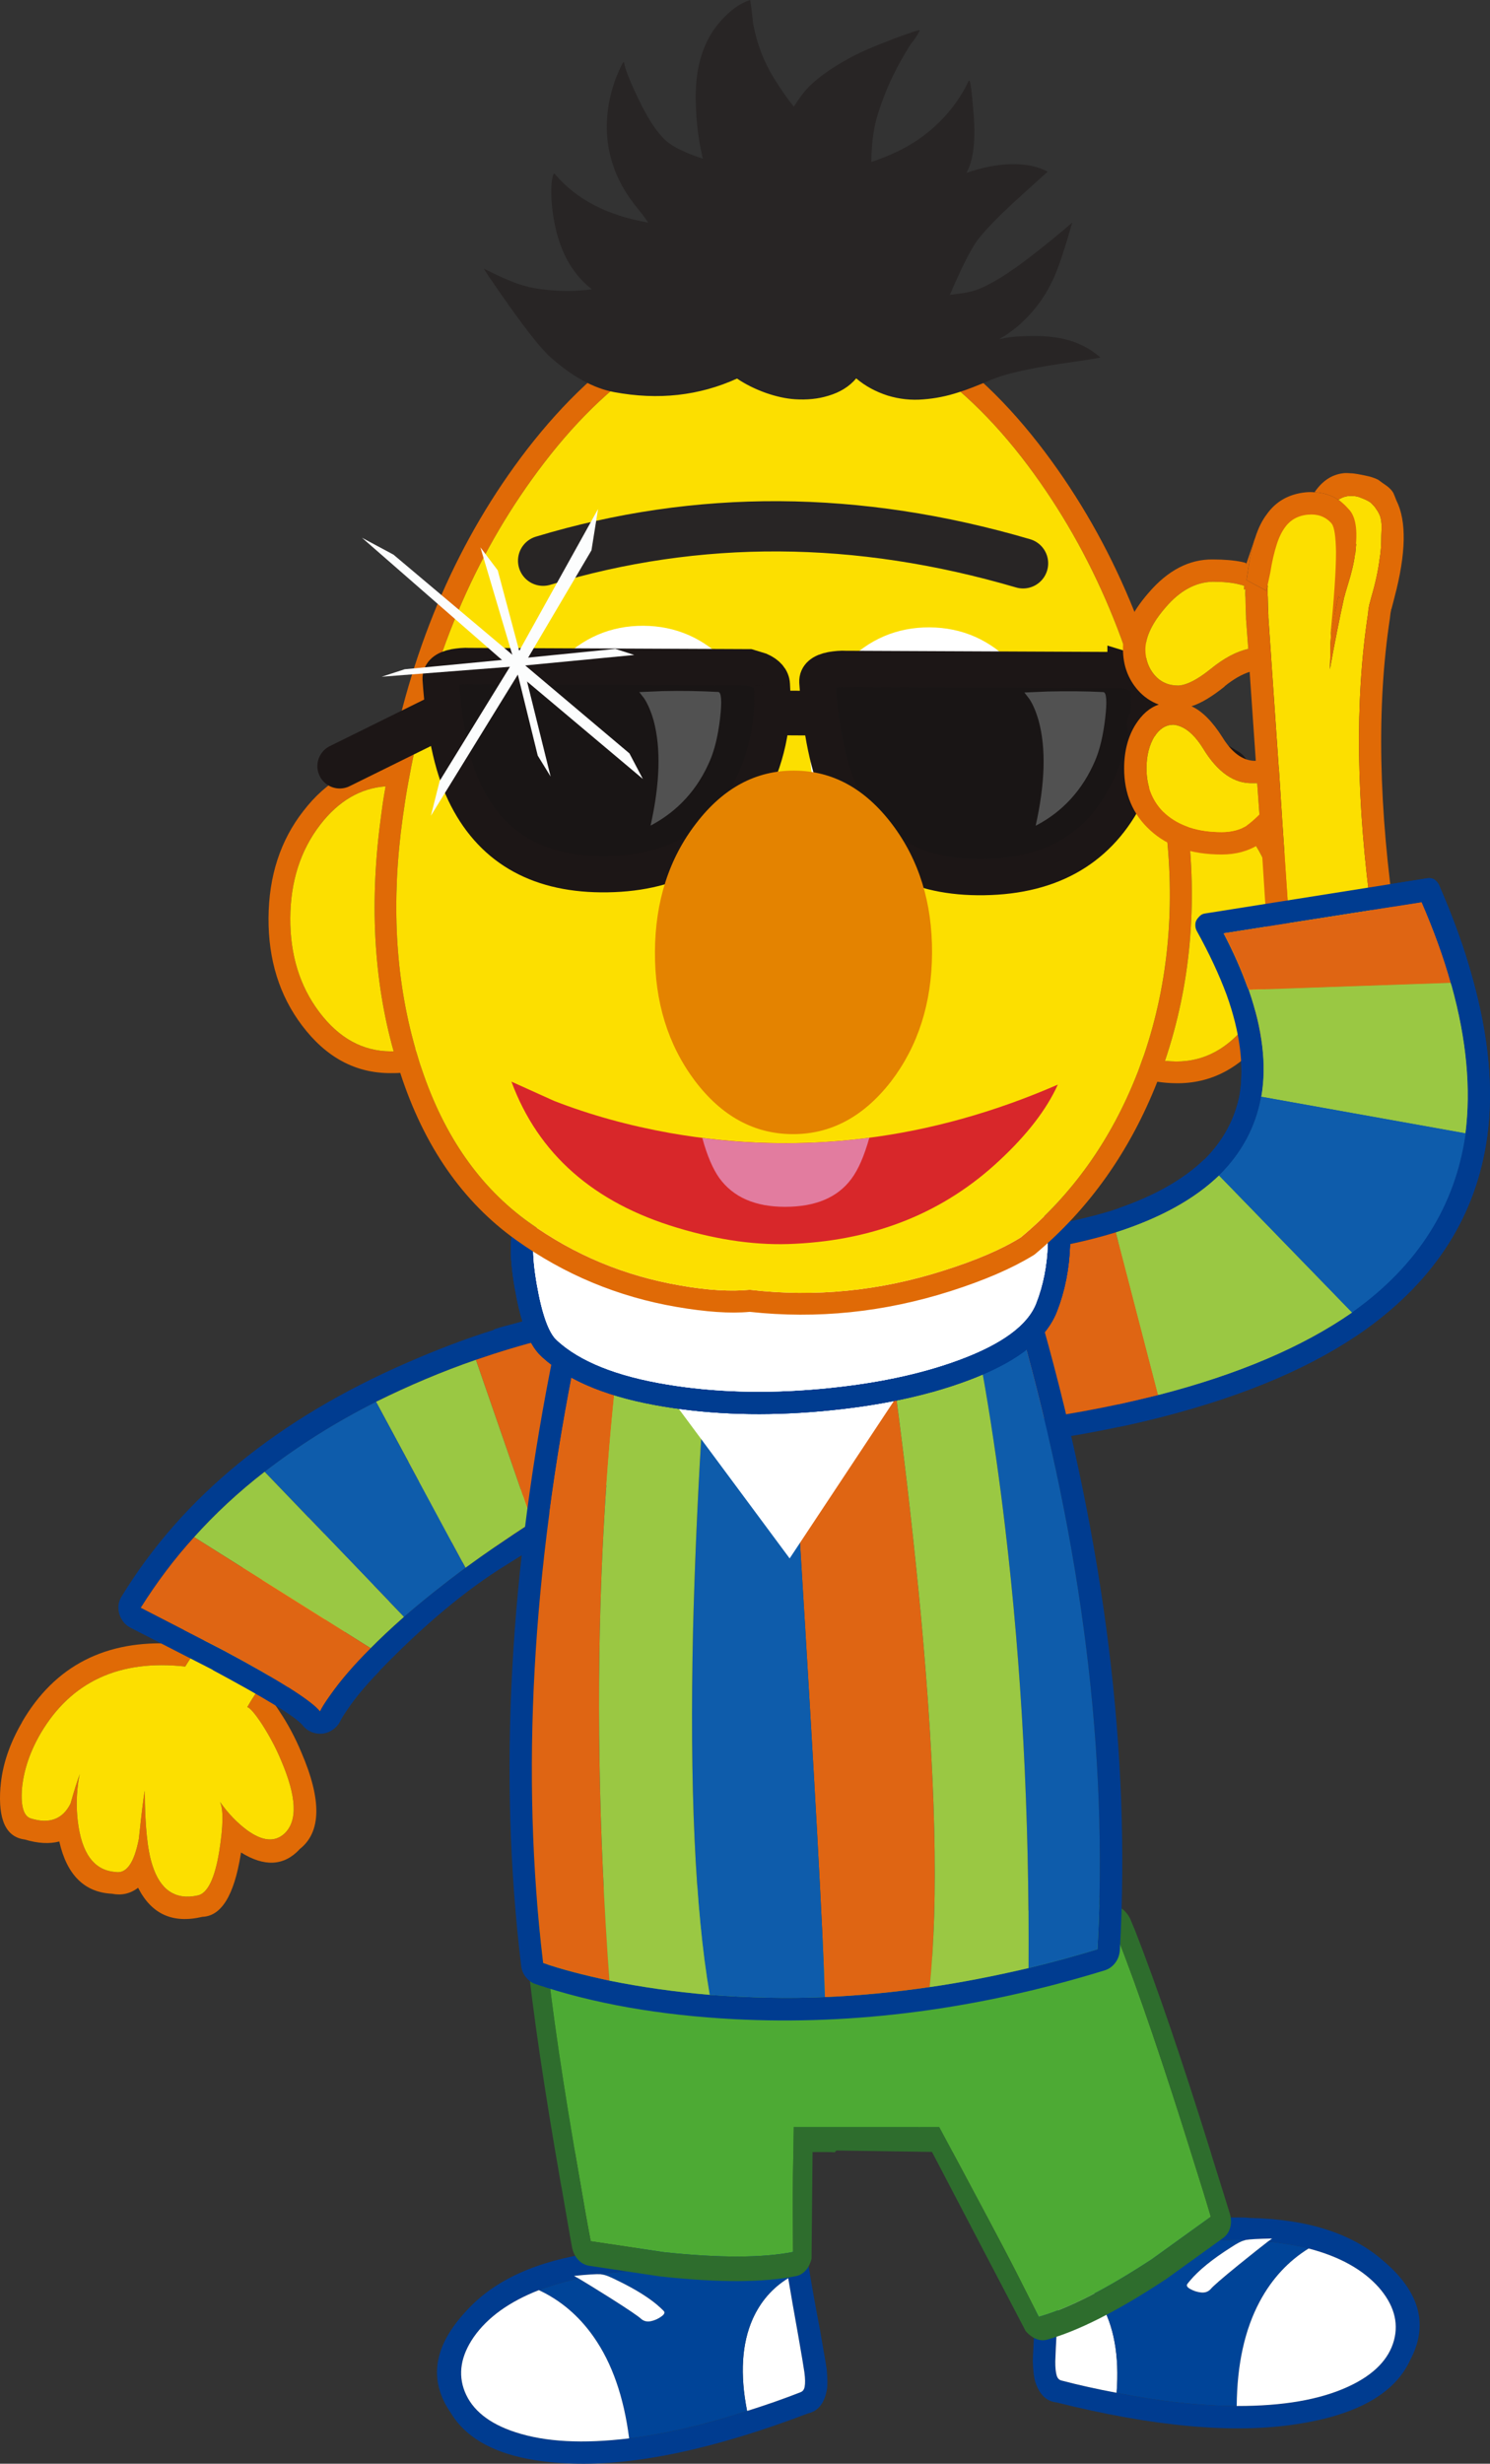 <?xml version="1.0" encoding="UTF-8" standalone="no"?>
<!-- Created with Inkscape (http://www.inkscape.org/) -->

<svg
   xmlns:dc="http://purl.org/dc/elements/1.1/"
   xmlns:cc="http://creativecommons.org/ns#"
   xmlns:rdf="http://www.w3.org/1999/02/22-rdf-syntax-ns#"
   xmlns:svg="http://www.w3.org/2000/svg"
   xmlns="http://www.w3.org/2000/svg"
   xmlns:sodipodi="http://sodipodi.sourceforge.net/DTD/sodipodi-0.dtd"
   xmlns:inkscape="http://www.inkscape.org/namespaces/inkscape"
   width="127.325"
   height="210.419"
   id="svg5696"
   version="1.1"
   inkscape:version="0.48.4 r9939"
   sodipodi:docname="bert5.svg">
  <rect width="100%" height="100%" fill="#333333" stroke="none"/>
  <defs
     id="defs5698" />
  <sodipodi:namedview
     id="base"
     pagecolor="#ffffff"
     bordercolor="#666666"
     borderopacity="1.0"
     inkscape:pageopacity="0.0"
     inkscape:pageshadow="2"
     inkscape:zoom="0.77472527"
     inkscape:cx="127.15674"
     inkscape:cy="67.225456"
     inkscape:current-layer="layer1"
     inkscape:document-units="px"
     showgrid="false"
     inkscape:window-width="942"
     inkscape:window-height="591"
     inkscape:window-x="412"
     inkscape:window-y="91"
     inkscape:window-maximized="0"
     fit-margin-top="0"
     fit-margin-left="0"
     fit-margin-right="0"
     fit-margin-bottom="0" />
  <g
     id="layer1"
     inkscape:label="Layer 1"
     inkscape:groupmode="layer"
     transform="translate(-104.473,58.087)">
    <g
       transform="translate(25.361,-334.563)"
       id="g495">
      <path
         inkscape:connector-curvature="0"
         style="fill:#003c90"
         d="m 185.535,465.869 c 0.122,0.01 0.219,0.023 0.34,0.033 4.98,0.102 8.776,1.328 11.427,3.65 3.122,2.629 3.917,5.461 2.329,8.459 -1.29,2.867 -4.524,4.717 -9.734,5.506 -5.396,0.834 -12.238,0.211 -20.551,-1.869 l 0.075,0.014 c -0.899,-0.086 -1.499,-0.686 -1.844,-1.771 l 0.004,0.023 c -0.116,-0.369 -0.188,-0.963 -0.21,-1.75 l -0.003,-0.025 c 0.011,-0.504 0.074,-1.592 0.164,-3.258 l -0.003,-0.023 c 0.158,-2.107 0.254,-3.895 0.319,-5.367 0.015,-0.48 0.205,-0.912 0.523,-1.262 0.341,-0.352 0.751,-0.545 1.227,-0.578 0.737,-0.064 1.824,-0.193 3.261,-0.414 1.604,-0.238 2.714,-0.395 3.331,-0.445 3.353,-0.663 6.458,-0.985 9.345,-0.923 m -16.246,12.281 c -0.006,0.553 0.042,0.955 0.121,1.211 0.078,0.254 0.214,0.381 0.411,0.43 1.511,0.396 3.065,0.738 4.709,1.047 3.71,0.732 7.139,1.115 10.262,1.127 3.96,0.008 7.134,-0.539 9.568,-1.67 2.161,-1 3.442,-2.328 3.873,-3.939 0.414,-1.562 -0.03,-3.07 -1.306,-4.525 -1.357,-1.518 -3.338,-2.625 -5.988,-3.316 -1.114,-0.275 -2.289,-0.471 -3.479,-0.594 0.134,-0.088 0.244,-0.174 0.354,-0.258 -1.197,0.021 -1.937,0.062 -2.242,0.123 -0.025,0.002 -0.071,0.008 -0.116,0.037 l 0.042,-0.053 c -2.857,-0.02 -5.867,0.293 -9.08,0.939 -0.594,0.047 -1.678,0.199 -3.258,0.438 -1.485,0.225 -2.622,0.361 -3.405,0.43 l -0.044,0.438 c -0.063,1.279 -0.148,2.992 -0.276,5.121 -0.085,1.52 -0.135,2.509 -0.146,3.014"
         id="path497" />
      <path
         inkscape:connector-curvature="0"
         style="fill:#ffffff"
         d="m 169.41,479.361 c -0.079,-0.256 -0.127,-0.658 -0.121,-1.211 0.012,-0.506 0.062,-1.494 0.146,-3.016 0.128,-2.129 0.213,-3.842 0.276,-5.123 1.448,0.668 2.58,1.709 3.417,3.098 1.17,1.973 1.646,4.555 1.402,7.729 -1.644,-0.309 -3.198,-0.65 -4.709,-1.047 -0.198,-0.049 -0.334,-0.176 -0.411,-0.43"
         id="path499" />
      <path
         inkscape:connector-curvature="0"
         style="fill:#004498"
         d="m 173.159,469.146 c 1.58,-0.238 2.665,-0.391 3.259,-0.438 3.212,-0.646 6.223,-0.959 9.079,-0.939 l -0.041,0.053 c -0.282,0.059 -0.664,0.271 -1.153,0.594 -1.629,1.033 -2.786,1.988 -3.5,2.842 -0.148,0.186 -0.255,0.293 -0.27,0.367 -0.011,0.123 0.076,0.23 0.255,0.33 0.309,0.18 0.634,0.285 0.974,0.316 0.34,0.031 0.615,-0.074 0.825,-0.314 0.147,-0.186 0.928,-0.881 2.351,-2.033 1.137,-0.926 1.972,-1.578 2.521,-2.004 1.19,0.123 2.365,0.318 3.478,0.594 -1.765,1.098 -3.144,2.605 -4.165,4.504 -1.297,2.41 -1.949,5.393 -1.981,8.947 -3.123,-0.012 -6.551,-0.395 -10.262,-1.127 0.244,-3.174 -0.232,-5.756 -1.402,-7.729 -0.837,-1.389 -1.969,-2.43 -3.417,-3.098 l 0.043,-0.436 c 0.785,-0.069 1.921,-0.204 3.406,-0.429"
         id="path501" />
      <path
         inkscape:connector-curvature="0"
         style="fill:#ffffff"
         d="m 182.588,471.957 c -0.209,0.24 -0.485,0.346 -0.824,0.314 -0.341,-0.031 -0.665,-0.137 -0.975,-0.316 -0.179,-0.1 -0.265,-0.207 -0.255,-0.33 0.016,-0.074 0.122,-0.182 0.27,-0.367 0.714,-0.854 1.87,-1.809 3.5,-2.842 0.49,-0.322 0.872,-0.535 1.153,-0.594 0.045,-0.029 0.091,-0.035 0.115,-0.037 0.306,-0.061 1.044,-0.102 2.243,-0.123 -0.11,0.084 -0.22,0.17 -0.355,0.258 -0.548,0.426 -1.383,1.078 -2.52,2.004 -1.423,1.152 -2.205,1.847 -2.352,2.033"
         id="path503" />
      <path
         inkscape:connector-curvature="0"
         style="fill:#ffffff"
         d="m 196.927,471.83 c 1.276,1.457 1.72,2.963 1.306,4.523 -0.431,1.611 -1.712,2.941 -3.874,3.941 -2.434,1.133 -5.607,1.678 -9.567,1.67 0.031,-3.555 0.685,-6.537 1.981,-8.947 1.021,-1.898 2.4,-3.406 4.166,-4.504 2.649,0.692 4.63,1.799 5.988,3.317"
         id="path505" />
      <path
         inkscape:connector-curvature="0"
         style="fill:#003c90"
         d="m 130.222,468.799 c -0.12,0.021 -0.215,0.047 -0.333,0.07 -4.946,0.691 -8.577,2.365 -10.941,4.992 -2.794,2.986 -3.249,5.9 -1.313,8.695 1.624,2.699 5.063,4.154 10.343,4.322 5.469,0.191 12.205,-1.242 20.232,-4.299 l -0.073,0.023 c 0.885,-0.189 1.41,-0.859 1.624,-1.982 v 0.023 c 0.072,-0.381 0.072,-0.979 0,-1.768 v -0.021 c -0.072,-0.502 -0.263,-1.578 -0.55,-3.227 v -0.023 c -0.405,-2.078 -0.715,-3.846 -0.954,-5.303 -0.071,-0.477 -0.31,-0.885 -0.67,-1.193 -0.381,-0.311 -0.811,-0.455 -1.288,-0.432 -0.741,0.023 -1.839,0.023 -3.297,-0.023 -1.624,-0.047 -2.747,-0.072 -3.368,-0.047 -3.416,-0.262 -6.545,-0.215 -9.412,0.193 m 17.628,10.295 c 0.072,0.549 0.072,0.955 0.023,1.217 -0.045,0.264 -0.167,0.406 -0.356,0.479 -1.458,0.572 -2.963,1.098 -4.563,1.6 -3.606,1.172 -6.975,1.959 -10.08,2.342 -3.942,0.477 -7.166,0.311 -9.723,-0.527 -2.269,-0.738 -3.702,-1.908 -4.323,-3.463 -0.598,-1.504 -0.334,-3.059 0.763,-4.658 1.171,-1.672 3.01,-3.008 5.566,-4.012 1.074,-0.406 2.221,-0.74 3.392,-1.004 -0.144,-0.072 -0.263,-0.143 -0.383,-0.215 1.195,-0.119 1.936,-0.166 2.247,-0.143 0.023,0 0.072,0 0.12,0.023 l -0.048,-0.047 c 2.842,-0.359 5.875,-0.408 9.149,-0.145 0.597,-0.023 1.696,0 3.296,0.047 1.504,0.049 2.651,0.049 3.439,0.025 l 0.096,0.43 c 0.214,1.266 0.501,2.961 0.883,5.064 0.262,1.504 0.431,2.485 0.502,2.987"
         id="path507" />
      <path
         inkscape:connector-curvature="0"
         style="fill:#ffffff"
         d="m 147.873,480.311 c 0.05,-0.262 0.05,-0.668 -0.023,-1.217 -0.071,-0.502 -0.239,-1.48 -0.5,-2.986 -0.383,-2.104 -0.669,-3.799 -0.884,-5.064 -1.36,0.836 -2.366,2.006 -3.033,3.486 -0.933,2.104 -1.1,4.73 -0.479,7.859 1.6,-0.502 3.105,-1.027 4.563,-1.6 0.189,-0.072 0.311,-0.215 0.356,-0.478"
         id="path509" />
      <path
         inkscape:connector-curvature="0"
         style="fill:#004498"
         d="m 142.93,470.588 c -1.6,-0.047 -2.699,-0.07 -3.296,-0.047 -3.274,-0.264 -6.307,-0.215 -9.149,0.145 l 0.048,0.047 c 0.285,0.023 0.692,0.191 1.217,0.455 1.745,0.834 3.01,1.646 3.823,2.412 0.167,0.166 0.286,0.262 0.311,0.334 0.022,0.119 -0.049,0.238 -0.216,0.357 -0.286,0.215 -0.596,0.359 -0.931,0.43 -0.333,0.072 -0.621,0 -0.86,-0.215 -0.166,-0.166 -1.027,-0.764 -2.58,-1.744 -1.243,-0.787 -2.149,-1.336 -2.747,-1.695 -1.171,0.264 -2.318,0.596 -3.392,1.004 1.887,0.883 3.44,2.221 4.682,3.988 1.577,2.244 2.581,5.137 3.034,8.672 3.104,-0.383 6.473,-1.17 10.08,-2.342 -0.621,-3.129 -0.454,-5.756 0.479,-7.859 0.667,-1.48 1.673,-2.65 3.034,-3.486 l -0.096,-0.43 c -0.79,0.023 -1.937,0.023 -3.441,-0.026"
         id="path511" />
      <path
         inkscape:connector-curvature="0"
         style="fill:#ffffff"
         d="m 133.876,474.506 c 0.24,0.215 0.526,0.287 0.861,0.215 0.335,-0.07 0.645,-0.215 0.931,-0.43 0.167,-0.119 0.238,-0.238 0.216,-0.357 -0.024,-0.072 -0.143,-0.168 -0.311,-0.334 -0.812,-0.766 -2.078,-1.578 -3.823,-2.414 -0.524,-0.262 -0.931,-0.43 -1.217,-0.453 -0.048,-0.023 -0.096,-0.023 -0.12,-0.023 -0.311,-0.023 -1.052,0.023 -2.246,0.143 0.12,0.072 0.24,0.143 0.383,0.215 0.597,0.359 1.504,0.908 2.747,1.695 1.551,0.979 2.412,1.577 2.579,1.743"
         id="path513" />
      <path
         inkscape:connector-curvature="0"
         style="fill:#ffffff"
         d="m 119.592,476.082 c -1.099,1.6 -1.361,3.154 -0.763,4.658 0.621,1.553 2.053,2.725 4.323,3.463 2.557,0.838 5.78,1.004 9.722,0.527 -0.454,-3.535 -1.458,-6.428 -3.035,-8.672 -1.24,-1.768 -2.794,-3.105 -4.681,-3.988 -2.556,1.002 -4.395,2.34 -5.566,4.012"
         id="path515" />
      <path
         inkscape:connector-curvature="0"
         style="fill:#2e6d2d"
         d="m 173.561,438.717 c -0.341,-0.184 -0.681,-0.234 -1.024,-0.104 -2.489,0.834 -5.282,1.541 -8.372,2.088 -4.759,0.863 -9.718,1.283 -14.857,1.309 h -0.041 -0.04 -0.042 c -5.159,-0.025 -10.098,-0.445 -14.856,-1.309 -3.091,-0.547 -5.882,-1.254 -8.372,-2.088 -0.341,-0.131 -0.684,-0.08 -1.024,0.104 -0.341,0.182 -0.583,0.471 -0.763,0.889 -0.181,0.393 -0.261,0.838 -0.2,1.307 l 0.06,0.783 c 0.461,4.729 1.326,10.791 2.569,18.186 0.021,0.131 0.041,0.262 0.062,0.393 h 21.34 v 0.025 c 0.343,-0.025 0.724,-0.025 1.185,-0.025 h 0.042 0.04 0.041 c 0.42,0 0.801,0 1.123,0.025 0.061,-0.051 0.101,-0.104 0.162,-0.156 l 21.2,0.312 c 0.02,-0.182 0.061,-0.391 0.101,-0.574 0.38,-2.299 0.723,-4.467 1.044,-6.506 0.703,-4.572 1.205,-8.465 1.525,-11.68 l 0.079,-0.783 c 0.041,-0.469 -0.019,-0.914 -0.199,-1.307 -0.18,-0.418 -0.442,-0.706 -0.783,-0.889"
         id="path517" />
      <path
         inkscape:connector-curvature="0"
         style="fill:#003c90"
         d="m 156.039,454.26 c -0.065,0.004 -0.101,0.021 -0.141,0.072 l -0.869,-1.695 -0.029,-0.19 0.083,0.162 c 0.243,0.432 0.477,0.842 0.718,1.273 0.077,0.108 0.15,0.247 0.238,0.378"
         id="path519" />
      <path
         inkscape:connector-curvature="0"
         style="fill:#4daa34"
         d="m 155.898,454.332 c 0.041,-0.051 0.076,-0.068 0.141,-0.072 -0.088,-0.131 -0.161,-0.27 -0.238,-0.377 -0.242,-0.432 -0.475,-0.842 -0.718,-1.273 L 155,452.447 c 0.259,-0.777 0.529,-1.531 0.811,-2.264 3.194,-7.818 8.875,-11.484 17.059,-11.012 0.293,-0.004 0.491,-0.016 0.556,-0.021 0.005,-0.031 0.005,-0.031 0.035,-0.018 l 0.635,2.08 c 0.042,-0.051 0.103,-0.111 0.145,-0.162 l 0.302,0.725 c 1.869,4.76 4.026,11.1 6.492,19.014 0.632,1.99 1.149,3.66 1.546,5.012 l -5.062,3.643 c -3.898,2.553 -7.107,4.195 -9.64,4.904 l -2.062,-4.074 c -0.842,-1.65 -3.208,-6.096 -7.095,-13.342 -0.854,0.057 -1.197,0.496 -1.036,1.293 l -1.788,-3.893 z"
         id="path521" />
      <path
         inkscape:connector-curvature="0"
         style="fill:#2e6d2d"
         d="m 157.685,458.225 c -0.161,-0.799 0.182,-1.236 1.036,-1.293 3.886,7.246 6.252,11.691 7.094,13.342 l 2.063,4.074 c 2.533,-0.709 5.741,-2.352 9.639,-4.904 l 5.062,-3.643 c -0.397,-1.352 -0.914,-3.021 -1.546,-5.012 -2.465,-7.914 -4.623,-14.254 -6.492,-19.014 l -0.302,-0.725 c -0.042,0.051 -0.104,0.111 -0.145,0.162 l -0.635,-2.08 c 0.008,-0.031 0.008,-0.031 0.019,-0.008 0.137,-0.041 0.287,-0.059 0.448,-0.053 0.388,0.004 0.733,0.15 1.084,0.439 0.339,0.268 0.615,0.623 0.774,1.07 l 0.304,0.725 c 1.868,4.76 4.026,11.1 6.502,19.035 0.03,0.104 0.058,0.205 0.088,0.307 0.61,1.945 1.12,3.561 1.524,4.877 0.118,0.408 0.141,0.809 0.038,1.182 -0.103,0.377 -0.282,0.645 -0.552,0.869 l -5.058,3.645 c -0.031,-0.016 -0.048,-0.006 -0.055,0.027 -4.03,2.646 -7.358,4.322 -9.995,5.053 -0.374,0.105 -0.769,0.043 -1.18,-0.186 -0.233,-0.145 -0.459,-0.322 -0.644,-0.551 l -9.071,-17.338 z"
         id="path523" />
      <path
         inkscape:connector-curvature="0"
         style="fill:#003c90"
         d="m 148.3,445.5 c 0.061,-0.025 0.103,-0.025 0.165,0 v -1.906 l -0.062,-0.184 v 0.184 c -0.021,0.496 -0.042,0.967 -0.062,1.463 -0.022,0.131 -0.022,0.287 -0.041,0.443"
         id="path525" />
      <path
         inkscape:connector-curvature="0"
         style="fill:#4daa34"
         d="m 148.464,445.5 c -0.061,-0.025 -0.103,-0.025 -0.165,0 0.021,-0.156 0.021,-0.312 0.042,-0.443 0.021,-0.496 0.041,-0.967 0.062,-1.463 v -0.184 c -0.596,-0.574 -1.191,-1.121 -1.786,-1.646 -6.524,-5.512 -13.375,-6.191 -20.576,-2.039 -0.267,0.133 -0.451,0.211 -0.512,0.236 -0.021,-0.025 -0.021,-0.025 -0.042,0 l 0.39,2.143 c -0.062,-0.025 -0.144,-0.051 -0.206,-0.078 l 0.062,0.783 c 0.513,5.096 1.498,11.732 2.934,19.912 0.349,2.062 0.656,3.787 0.923,5.172 l 6.278,0.939 c 4.718,0.498 8.389,0.498 11.016,-0.025 l -0.02,-4.572 c 0,-1.854 0.082,-6.896 0.246,-15.127 0.8,-0.342 1.312,-0.105 1.539,0.678 l -0.185,-4.286 z"
         id="path527" />
      <path
         inkscape:connector-curvature="0"
         style="fill:#2e6d2d"
         d="m 148.648,449.785 c -0.226,-0.783 -0.738,-1.02 -1.539,-0.678 -0.165,8.23 -0.246,13.273 -0.246,15.127 l 0.02,4.572 c -2.627,0.523 -6.299,0.523 -11.016,0.025 l -6.278,-0.939 c -0.267,-1.385 -0.574,-3.109 -0.923,-5.172 -1.437,-8.18 -2.42,-14.816 -2.934,-19.912 l -0.062,-0.783 c 0.062,0.027 0.144,0.053 0.207,0.078 l -0.39,-2.143 c -0.02,-0.025 -0.02,-0.025 -0.02,0 -0.145,0.027 -0.288,0.078 -0.431,0.158 -0.349,0.182 -0.595,0.471 -0.78,0.887 -0.185,0.393 -0.267,0.838 -0.206,1.307 l 0.063,0.785 c 0.511,5.096 1.497,11.73 2.932,19.936 0.021,0.104 0.042,0.209 0.062,0.312 0.348,2.012 0.636,3.686 0.881,5.043 0.083,0.418 0.247,0.783 0.512,1.072 0.267,0.287 0.555,0.443 0.904,0.521 l 6.278,0.941 c 0.019,-0.027 0.04,-0.027 0.061,0 4.881,0.521 8.677,0.496 11.405,-0.053 0.391,-0.078 0.719,-0.314 0.985,-0.705 0.144,-0.234 0.267,-0.496 0.329,-0.783 l 0.186,-19.596 z"
         id="path529" />
      <path
         inkscape:connector-curvature="0"
         style="fill:#4daa34"
         d="m 170.53,458.131 c 0.119,-0.705 0.239,-1.412 0.36,-2.117 0.944,-5.879 1.587,-10.738 1.968,-14.605 l 0.08,-0.783 c -2.548,0.861 -5.4,1.566 -8.551,2.143 -4.84,0.861 -9.88,1.305 -15.119,1.332 h -0.04 c -5.24,-0.027 -10.281,-0.471 -15.118,-1.332 -3.152,-0.576 -6.004,-1.281 -8.553,-2.143 l 0.061,0.783 c 0.381,3.945 1.045,8.805 1.986,14.605 0.102,0.705 0.221,1.412 0.343,2.117 h 42.583 z"
         id="path531" />
      <path
         inkscape:connector-curvature="0"
         style="fill:#e06a06"
         d="m 125.621,406.867 -0.669,-1.732 c -12.737,4.871 -20.959,10.588 -24.711,17.141 0.23,0.064 0.636,0.52 1.23,1.418 0.629,0.977 1.2,2.018 1.66,3.133 1.329,3.102 1.434,5.17 0.283,6.254 -0.829,0.752 -1.873,0.646 -3.164,-0.275 -0.858,-0.631 -1.638,-1.439 -2.338,-2.428 0.299,0.654 0.272,2.074 -0.069,4.213 -0.374,2.326 -1.001,3.596 -1.828,3.77 -1.908,0.42 -3.206,-0.453 -3.882,-2.574 -0.429,-1.303 -0.642,-3.441 -0.65,-6.363 -0.1,0.441 -0.262,1.812 -0.51,4.113 -0.403,2.078 -1.07,3.004 -2.027,2.816 -1.812,-0.141 -2.865,-1.602 -3.19,-4.359 -0.117,-1.012 -0.116,-2 0.009,-3.018 0.044,-0.404 0.101,-0.732 0.169,-0.986 -0.218,0.566 -0.483,1.416 -0.793,2.521 -0.664,1.334 -1.801,1.768 -3.383,1.279 -0.622,-0.178 -0.883,-1.043 -0.771,-2.547 0.151,-1.59 0.687,-3.166 1.61,-4.746 2.613,-4.406 6.729,-6.309 12.345,-5.686 2.474,-4.021 6.481,-7.826 12.002,-11.443 4.893,-3.197 9.3,-5.242 13.196,-6.146 l -0.416,-1.809 c -4.093,0.918 -8.683,3.055 -13.795,6.404 -5.356,3.502 -9.316,7.17 -11.934,11.045 -5.855,-0.35 -10.196,1.877 -12.999,6.686 l -0.003,0.023 c -1.061,1.822 -1.691,3.672 -1.835,5.504 l -0.009,0.047 c -0.211,2.789 0.479,4.26 2.087,4.463 1.125,0.338 2.107,0.385 2.942,0.166 0.646,2.861 2.153,4.35 4.499,4.463 0.818,0.164 1.569,0.002 2.236,-0.51 1.137,2.244 2.949,3.086 5.492,2.482 1.626,-0.059 2.703,-1.83 3.27,-5.283 l 0.003,-0.021 c 0.013,-0.072 0.021,-0.117 0.034,-0.189 1.986,1.234 3.64,1.154 4.966,-0.236 l 0.003,-0.023 c 1.889,-1.439 1.951,-4.205 0.169,-8.326 -0.515,-1.223 -1.117,-2.363 -1.829,-3.428 -0.15,-0.242 -0.286,-0.436 -0.423,-0.627 3.9,-5.733 11.575,-10.793 23.023,-15.186"
         id="path533" />
      <path
         inkscape:connector-curvature="0"
         style="fill:#fcdf00"
         d="m 123.298,403.791 -3.159,-2.57 c -3.896,0.904 -8.302,2.951 -13.195,6.146 -5.521,3.617 -9.528,7.422 -12.002,11.443 -5.616,-0.623 -9.732,1.279 -12.345,5.686 -0.923,1.58 -1.458,3.156 -1.609,4.746 -0.112,1.504 0.149,2.369 0.771,2.547 1.582,0.488 2.719,0.055 3.382,-1.279 0.31,-1.105 0.576,-1.955 0.793,-2.521 -0.068,0.254 -0.124,0.582 -0.169,0.986 -0.125,1.018 -0.126,2.006 -0.009,3.018 0.326,2.76 1.379,4.219 3.19,4.359 0.958,0.188 1.624,-0.736 2.028,-2.816 0.248,-2.301 0.41,-3.672 0.51,-4.113 0.008,2.922 0.221,5.061 0.651,6.363 0.675,2.121 1.973,2.994 3.88,2.574 0.828,-0.174 1.455,-1.443 1.83,-3.77 0.341,-2.139 0.367,-3.559 0.068,-4.213 0.699,0.988 1.479,1.797 2.337,2.428 1.291,0.922 2.335,1.027 3.165,0.275 1.151,-1.084 1.045,-3.152 -0.283,-6.254 -0.461,-1.115 -1.031,-2.156 -1.661,-3.133 -0.595,-0.898 -0.999,-1.354 -1.23,-1.418 3.753,-6.553 11.975,-12.27 24.712,-17.141 l -1.655,-1.343 z"
         id="path535" />
      <path
         inkscape:connector-curvature="0"
         style="fill:#e06a06"
         d="m 124.282,403.402 c -0.333,0.113 -0.647,0.252 -0.984,0.389 l 1.654,1.344 -0.67,-1.733 z"
         id="path537" />
      <path
         inkscape:connector-curvature="0"
         style="fill:#003c90"
         d="m 136.91,390.137 c 0.214,0.012 0.454,0.027 0.692,0.045 0.046,0.008 0.093,0.014 0.141,0.023 0.061,-0.641 0.123,-1.283 0.208,-1.92 -0.216,-0.012 -0.427,-0.049 -0.641,-0.062 -1.549,-0.121 -3.063,-0.16 -4.594,-0.107 l -5.275,0.352 c -1.421,0.264 -2.91,0.637 -4.456,1.072 -0.507,0.131 -1.012,0.262 -1.498,0.422 -0.075,0.01 -0.13,0.049 -0.212,0.107 -2.347,0.732 -4.799,1.664 -7.383,2.793 -11.035,4.801 -19.174,11.447 -24.367,19.928 -0.197,0.305 -0.305,0.648 -0.294,1.012 0.01,0.365 0.1,0.693 0.289,0.99 0.167,0.295 0.417,0.529 0.749,0.707 l 7.016,3.592 0.019,0.027 c 4.422,2.373 6.983,3.924 7.649,4.688 0.276,0.363 0.646,0.594 1.089,0.695 0.441,0.1 0.86,0.051 1.255,-0.148 0.396,-0.197 0.715,-0.504 0.904,-0.906 0.112,-0.225 0.312,-0.551 0.6,-0.961 0.682,-1.018 1.589,-2.094 2.733,-3.273 l -0.022,-0.006 c 3.784,-3.914 7.42,-6.965 10.928,-9.115 3.486,-2.18 5.295,-3.295 5.382,-3.379 0.085,-0.08 0.851,-0.457 2.317,-1.123 0.913,-0.398 2.167,-0.812 3.757,-1.217 0.329,-0.088 0.681,-0.172 1.054,-0.23 0.301,-0.068 0.63,-0.156 0.954,-0.223 0.204,-0.906 0.344,-1.582 0.452,-2.07 -0.074,0.01 -0.125,0.027 -0.201,0.037 -0.048,0.016 -0.096,0.008 -0.147,0.023 -0.375,0.08 -0.779,0.18 -1.159,0.285 -0.223,0.033 -0.45,0.09 -0.681,0.174 -1.541,0.387 -3.022,0.857 -4.491,1.404 l -5.097,2.701 c -2.118,1.375 -4.007,2.67 -5.689,3.902 -1.798,1.334 -3.557,2.723 -5.257,4.195 -1.167,1.031 -2.117,1.932 -2.848,2.676 -1.427,1.422 -2.571,2.748 -3.433,3.977 -0.446,0.623 -0.74,1.08 -0.895,1.416 -0.692,-0.891 -3.436,-2.641 -8.281,-5.23 l -7.034,-3.619 c 1.359,-2.158 2.863,-4.17 4.558,-6.029 1.789,-1.988 3.8,-3.865 6.025,-5.584 2.893,-2.234 6.059,-4.227 9.522,-5.979 2.794,-1.379 5.633,-2.584 8.532,-3.584 1.974,-0.676 3.91,-1.264 5.854,-1.752 0.975,-0.195 1.945,-0.367 2.909,-0.492 0.175,-0.043 0.371,-0.057 0.567,-0.072 -0.004,0.023 -0.008,0.047 0.011,0.076 l 3.268,-0.336 c 1.505,-0.057 3.019,-0.018 4.521,0.098"
         id="path539" />
      <path
         inkscape:connector-curvature="0"
         style="fill:#9ac843"
         d="m 137.603,390.182 c -0.239,-0.018 -0.478,-0.033 -0.692,-0.045 -1.502,-0.115 -3.016,-0.154 -4.523,-0.1 l -3.268,0.336 -0.111,0.078 0.75,13.26 -0.083,0.059 c 1.469,-0.543 2.951,-1.016 4.491,-1.402 0.23,-0.084 0.458,-0.141 0.681,-0.174 0.38,-0.105 0.784,-0.205 1.159,-0.285 l 1.596,-11.727 z"
         id="path541" />
      <path
         inkscape:connector-curvature="0"
         style="fill:#df6513"
         d="m 129.008,390.449 0.111,-0.076 c -0.019,-0.029 -0.015,-0.053 -0.011,-0.076 -0.196,0.016 -0.393,0.029 -0.567,0.072 -0.964,0.125 -1.935,0.297 -2.909,0.492 -1.943,0.488 -3.879,1.076 -5.854,1.752 l 4.8,13.859 5.097,-2.703 0.083,-0.059 -0.75,-13.261 z"
         id="path543" />
      <path
         inkscape:connector-curvature="0"
         style="fill:#9ac843"
         d="m 111.245,396.199 7.643,14.176 c 1.683,-1.232 3.572,-2.527 5.69,-3.904 l -4.799,-13.857 c -2.901,0.999 -5.738,2.204 -8.534,3.585 l 0,0 z"
         id="path545" />
      <path
         inkscape:connector-curvature="0"
         style="fill:#0e5cab"
         d="m 118.888,410.375 -7.643,-14.176 c -3.463,1.75 -6.63,3.742 -9.522,5.977 l 11.908,12.395 c 1.7,-1.471 3.459,-2.862 5.257,-4.196"
         id="path547" />
      <path
         inkscape:connector-curvature="0"
         style="fill:#9ac843"
         d="m 101.723,402.176 c -2.225,1.719 -4.237,3.596 -6.025,5.584 l 15.085,9.486 c 0.731,-0.744 1.681,-1.645 2.848,-2.676 l -11.908,-12.394 z"
         id="path549" />
      <path
         inkscape:connector-curvature="0"
         style="fill:#df6513"
         d="m 91.14,413.789 7.035,3.619 c 4.844,2.59 7.588,4.34 8.281,5.23 0.154,-0.336 0.448,-0.793 0.894,-1.416 0.862,-1.229 2.007,-2.555 3.434,-3.977 l -15.085,-9.486 c -1.696,1.86 -3.199,3.872 -4.559,6.03"
         id="path551" />
      <path
         inkscape:connector-curvature="0"
         style="fill:#003c90"
         d="m 181.267,355.354 c -0.024,0.216 0,0.407 0.094,0.598 1.076,1.935 1.935,3.774 2.581,5.519 1.121,3.129 1.48,5.947 1.121,8.407 -0.406,2.174 -1.433,4.038 -3.033,5.639 v -0.023 c -1.886,1.838 -4.587,3.294 -8.05,4.418 -3.584,1.075 -8.002,1.816 -13.28,2.198 -0.216,0.023 -0.383,0.096 -0.526,0.215 -0.144,0.118 -0.263,0.262 -0.335,0.454 -0.071,0.166 -0.095,0.336 -0.071,0.525 l 3.129,16.1 c 0.022,0.215 0.143,0.406 0.334,0.549 0.216,0.119 0.431,0.168 0.646,0.145 5.374,-0.646 10.248,-1.506 14.618,-2.629 7.144,-1.84 12.923,-4.322 17.318,-7.451 6.02,-4.324 9.484,-9.818 10.392,-16.508 0.549,-4.036 0.12,-8.527 -1.243,-13.424 -0.693,-2.58 -1.672,-5.255 -2.89,-8.05 -0.096,-0.192 -0.24,-0.335 -0.407,-0.453 -0.166,-0.097 -0.358,-0.121 -0.572,-0.097 l -18.991,3.011 c -0.214,0.024 -0.382,0.119 -0.526,0.286 -0.167,0.165 -0.287,0.357 -0.309,0.571 m 2.411,0.835 16.911,-2.651 c 1.027,2.365 1.864,4.658 2.484,6.88 0.025,0.095 0.072,0.19 0.095,0.286 1.268,4.586 1.648,8.767 1.17,12.564 v 0.096 c -0.883,6.114 -4.06,11.156 -9.553,15.098 -0.048,0.047 -0.095,0.094 -0.144,0.119 -4.229,2.939 -9.723,5.277 -16.482,7.021 -0.024,0 -0.071,0 -0.096,0.023 -4.037,1.027 -8.504,1.84 -13.448,2.463 l -2.772,-14.143 c 4.945,-0.406 9.148,-1.146 12.613,-2.22 3.798,-1.22 6.735,-2.844 8.815,-4.851 1.934,-1.911 3.152,-4.156 3.607,-6.735 0,-0.024 0,-0.024 0.024,-0.048 0.453,-2.652 0.096,-5.686 -1.075,-9.077 -0.048,-0.097 -0.097,-0.191 -0.143,-0.311 -0.524,-1.456 -1.195,-2.96 -2.006,-4.514"
         id="path553" />
      <path
         inkscape:connector-curvature="0"
         style="fill:#df6513"
         d="m 200.589,353.539 -16.911,2.651 c 0.812,1.553 1.482,3.059 2.007,4.516 0.047,0.119 0.095,0.214 0.143,0.311 l 17.247,-0.597 c -0.621,-2.223 -1.457,-4.516 -2.483,-6.88 h -0.003 z"
         id="path555" />
      <path
         inkscape:connector-curvature="0"
         style="fill:#9ac843"
         d="m 203.168,360.705 c -0.023,-0.097 -0.07,-0.191 -0.095,-0.286 l -17.245,0.597 c 1.171,3.392 1.528,6.426 1.075,9.077 -0.024,0.023 -0.024,0.023 -0.024,0.048 l 17.46,3.129 c 0.478,-3.798 0.097,-7.978 -1.171,-12.565"
         id="path557" />
      <path
         inkscape:connector-curvature="0"
         style="fill:#df6513"
         d="m 161.845,383.947 2.772,14.143 c 4.944,-0.623 9.411,-1.436 13.448,-2.463 l -3.607,-13.9 c -3.465,1.073 -7.668,1.814 -12.613,2.22"
         id="path559" />
      <path
         inkscape:connector-curvature="0"
         style="fill:#0e5cab"
         d="m 204.339,373.365 v -0.096 L 186.88,370.14 c -0.455,2.579 -1.673,4.824 -3.607,6.735 l 11.37,11.706 c 0.048,-0.025 0.096,-0.07 0.144,-0.119 5.492,-3.941 8.669,-8.982 9.552,-15.097"
         id="path561" />
      <path
         inkscape:connector-curvature="0"
         style="fill:#9ac843"
         d="m 183.273,376.876 c -2.08,2.007 -5.017,3.631 -8.816,4.851 l 3.607,13.9 c 0.024,-0.023 0.072,-0.023 0.096,-0.023 6.759,-1.744 12.252,-4.082 16.482,-7.021 l -11.369,-11.707 z"
         id="path563" />
      <path
         inkscape:connector-curvature="0"
         style="fill:#003c90"
         d="m 128.508,384.873 c -0.5,0.041 -0.901,0.223 -1.246,0.592 -0.347,0.346 -0.547,0.76 -0.555,1.238 l -0.213,4.973 c -3.871,18.928 -4.804,36.49 -2.847,52.688 0.036,0.357 0.166,0.688 0.415,0.988 0.226,0.279 0.495,0.486 0.855,0.592 4.905,1.65 10.551,2.65 16.94,2.984 10.311,0.533 20.845,-0.852 31.599,-4.152 0.379,-0.109 0.682,-0.309 0.933,-0.629 0.252,-0.318 0.382,-0.682 0.417,-1.088 0.938,-16.703 -1.267,-34.518 -6.589,-53.441 l -0.351,-5.387 c -0.041,-0.523 -0.248,-0.969 -0.642,-1.314 -0.393,-0.346 -0.853,-0.52 -1.377,-0.479 l -37.339,2.435 z m 37.454,-0.53 0.354,5.553 c 5.296,18.807 7.495,36.477 6.577,53.059 -1.748,0.537 -3.712,1.082 -5.893,1.609 -3.008,0.699 -5.832,1.25 -8.446,1.623 -3.019,0.438 -5.995,0.73 -8.951,0.854 -3.292,0.135 -6.566,0.057 -9.847,-0.191 -2.994,-0.256 -5.849,-0.662 -8.567,-1.213 -2.214,-0.475 -4.093,-0.961 -5.664,-1.504 -1.931,-16.055 -0.968,-33.451 2.861,-52.234 l 0.233,-5.119 4.146,-0.283 7.197,-0.459 6.076,-0.396 8.127,-0.516 7.054,-0.477 4.743,-0.306 z"
         id="path565" />
      <path
         inkscape:connector-curvature="0"
         style="fill:#0e5cab"
         d="m 166.317,389.896 -0.355,-5.553 -4.742,0.305 c 1.538,6.61 2.817,14.067 3.791,22.344 1.407,11.869 2.069,24.41 1.989,37.572 2.182,-0.527 4.146,-1.072 5.894,-1.609 0.918,-16.582 -1.28,-34.252 -6.577,-53.059"
         id="path567" />
      <path
         inkscape:connector-curvature="0"
         style="fill:#df6513"
         d="m 154.167,385.125 -8.127,0.516 c 0.203,3.17 0.673,10.699 1.436,22.592 v 0.023 c 1.276,20.688 1.977,33.607 2.128,38.785 2.956,-0.123 5.932,-0.416 8.951,-0.854 0.774,-7.453 0.512,-18 -0.739,-31.643 -0.559,-5.928 -1.248,-12.162 -2.115,-18.699 -0.537,-3.874 -1.041,-7.464 -1.534,-10.72"
         id="path569" />
      <path
         inkscape:connector-curvature="0"
         style="fill:#0e5cab"
         d="m 147.476,408.256 v -0.023 c -0.763,-11.893 -1.232,-19.422 -1.437,-22.592 l -6.074,0.396 c -0.258,2.994 -0.561,7.445 -0.935,13.334 l -0.1,-0.139 0.1,0.139 c -0.333,5.625 -0.558,11.006 -0.693,16.191 -0.305,13.529 0.168,23.951 1.42,31.287 3.281,0.248 6.555,0.326 9.847,0.191 -0.151,-5.177 -0.853,-18.097 -2.128,-38.784"
         id="path571" />
      <path
         inkscape:connector-curvature="0"
         style="fill:#9ac843"
         d="m 155.701,395.846 c 0.866,6.537 1.556,12.771 2.115,18.699 1.25,13.643 1.514,24.189 0.739,31.643 2.614,-0.373 5.438,-0.924 8.446,-1.623 0.08,-13.162 -0.583,-25.703 -1.99,-37.572 -0.974,-8.279 -2.253,-15.734 -3.791,-22.344 l -7.054,0.479 c 0.494,3.253 0.998,6.843 1.535,10.718"
         id="path573" />
      <path
         inkscape:connector-curvature="0"
         style="fill:#df6513"
         d="m 128.621,386.779 -0.232,5.119 c -3.829,18.783 -4.792,36.18 -2.862,52.234 1.571,0.543 3.45,1.029 5.664,1.504 -0.935,-12.746 -1.132,-24.943 -0.598,-36.615 0.392,-8.184 1.117,-15.682 2.174,-22.525 l -4.146,0.283 z"
         id="path575" />
      <path
         inkscape:connector-curvature="0"
         style="fill:#9ac843"
         d="m 139.03,399.371 c 0.374,-5.889 0.677,-10.34 0.934,-13.334 l -7.197,0.461 c -1.057,6.842 -1.782,14.34 -2.174,22.523 -0.534,11.672 -0.336,23.869 0.598,36.615 2.718,0.551 5.573,0.957 8.567,1.213 -1.252,-7.336 -1.726,-17.758 -1.421,-31.287 0.134,-5.185 0.358,-10.566 0.693,-16.191 l -0.1,-0.139 0.1,0.139 z"
         id="path577" />
      <polygon
         style="fill:#ffffff"
         points="135.703,394.898 146.59,409.576 156.449,394.697 "
         id="polygon579" />
      <path
         inkscape:connector-curvature="0"
         style="fill:#003c90"
         d="m 124.982,386.152 c 0.447,2.564 1.025,4.168 1.715,4.789 1.971,1.82 5.121,3.074 9.466,3.787 3.962,0.652 8.292,0.793 13.006,0.369 4.617,-0.418 8.602,-1.246 11.975,-2.506 3.607,-1.342 5.774,-2.943 6.5,-4.783 0.616,-1.572 0.941,-3.254 1,-5.049 0.064,-2.296 -0.547,-3.445 -1.813,-3.449 -3.274,-0.058 -10.29,0.086 -21.051,0.379 -13.387,0.383 -20.296,0.854 -20.682,1.466 -0.523,0.735 -0.562,2.409 -0.116,4.997"
         id="path581" />
      <path
         inkscape:connector-curvature="0"
         style="fill:none;stroke:#003c90;stroke-width:3.819;stroke-linecap:round;stroke-linejoin:round;stroke-miterlimit:10"
         d="m 124.982,386.152 c -0.447,-2.588 -0.407,-4.263 0.117,-4.997 0.386,-0.611 7.294,-1.083 20.682,-1.466 10.761,-0.293 17.777,-0.437 21.051,-0.379 1.266,0.004 1.877,1.152 1.813,3.449 -0.059,1.795 -0.384,3.477 -1,5.049 -0.726,1.84 -2.893,3.441 -6.501,4.783 -3.372,1.26 -7.356,2.088 -11.973,2.506 -4.715,0.424 -9.044,0.283 -13.006,-0.369 -4.346,-0.713 -7.495,-1.967 -9.466,-3.787 -0.692,-0.621 -1.27,-2.224 -1.717,-4.789 z"
         id="path583" />
      <path
         inkscape:connector-curvature="0"
         style="fill:#003c90"
         d="m 124.982,386.152 c 0.447,2.564 1.025,4.168 1.715,4.789 1.971,1.82 5.121,3.074 9.466,3.787 3.962,0.652 8.292,0.793 13.006,0.369 4.617,-0.418 8.602,-1.246 11.975,-2.506 3.607,-1.342 5.774,-2.943 6.5,-4.783 0.616,-1.572 0.941,-3.254 1,-5.049 0.064,-2.296 -0.547,-3.445 -1.813,-3.449 -3.274,-0.058 -10.29,0.086 -21.051,0.379 -13.387,0.383 -20.296,0.854 -20.682,1.466 -0.523,0.735 -0.562,2.409 -0.116,4.997"
         id="path585" />
      <path
         inkscape:connector-curvature="0"
         style="fill:none;stroke:#003c90;stroke-width:3.819;stroke-linecap:round;stroke-linejoin:round;stroke-miterlimit:10"
         d="m 124.982,386.152 c -0.447,-2.588 -0.407,-4.263 0.117,-4.997 0.386,-0.611 7.294,-1.083 20.682,-1.466 10.761,-0.293 17.777,-0.437 21.051,-0.379 1.266,0.004 1.877,1.152 1.813,3.449 -0.059,1.795 -0.384,3.477 -1,5.049 -0.726,1.84 -2.893,3.441 -6.501,4.783 -3.372,1.26 -7.356,2.088 -11.973,2.506 -4.715,0.424 -9.044,0.283 -13.006,-0.369 -4.346,-0.713 -7.495,-1.967 -9.466,-3.787 -0.692,-0.621 -1.27,-2.224 -1.717,-4.789 z"
         id="path587" />
      <path
         inkscape:connector-curvature="0"
         style="fill:#003c90"
         d="m 124.982,386.152 c 0.447,2.564 1.025,4.168 1.715,4.789 1.971,1.82 5.121,3.074 9.466,3.787 3.962,0.652 8.292,0.793 13.006,0.369 4.617,-0.418 8.602,-1.246 11.975,-2.506 3.607,-1.342 5.774,-2.943 6.5,-4.783 0.616,-1.572 0.941,-3.254 1,-5.049 0.064,-2.296 -0.547,-3.445 -1.813,-3.449 -3.274,-0.058 -10.29,0.086 -21.051,0.379 -13.387,0.383 -20.296,0.854 -20.682,1.466 -0.523,0.735 -0.562,2.409 -0.116,4.997"
         id="path589" />
      <path
         inkscape:connector-curvature="0"
         style="fill:none;stroke:#003c90;stroke-width:3.819;stroke-linecap:round;stroke-linejoin:round;stroke-miterlimit:10"
         d="m 124.982,386.152 c -0.447,-2.588 -0.407,-4.263 0.117,-4.997 0.386,-0.611 7.294,-1.083 20.682,-1.466 10.761,-0.293 17.777,-0.437 21.051,-0.379 1.266,0.004 1.877,1.152 1.813,3.449 -0.059,1.795 -0.384,3.477 -1,5.049 -0.726,1.84 -2.893,3.441 -6.501,4.783 -3.372,1.26 -7.356,2.088 -11.973,2.506 -4.715,0.424 -9.044,0.283 -13.006,-0.369 -4.346,-0.713 -7.495,-1.967 -9.466,-3.787 -0.692,-0.621 -1.27,-2.224 -1.717,-4.789 z"
         id="path591" />
      <path
         inkscape:connector-curvature="0"
         style="fill:#ffffff"
         d="m 124.982,386.152 c 0.447,2.564 1.025,4.168 1.715,4.789 1.971,1.82 5.121,3.074 9.466,3.787 3.962,0.652 8.292,0.793 13.006,0.369 4.617,-0.418 8.602,-1.246 11.975,-2.506 3.607,-1.342 5.774,-2.943 6.5,-4.783 0.616,-1.572 0.941,-3.254 1,-5.049 0.064,-2.296 -0.547,-3.445 -1.813,-3.449 -3.274,-0.058 -10.29,0.086 -21.051,0.379 -13.387,0.383 -20.296,0.854 -20.682,1.466 -0.523,0.735 -0.562,2.409 -0.116,4.997"
         id="path593" />
      <path
         inkscape:connector-curvature="0"
         style="fill:#ffffff"
         d="m 124.982,386.152 c 0.447,2.564 1.025,4.168 1.715,4.789 1.971,1.82 5.121,3.074 9.466,3.787 3.962,0.652 8.292,0.793 13.006,0.369 4.617,-0.418 8.602,-1.246 11.975,-2.506 3.607,-1.342 5.774,-2.943 6.5,-4.783 0.616,-1.572 0.941,-3.254 1,-5.049 0.064,-2.296 -0.547,-3.445 -1.813,-3.449 -3.274,-0.058 -10.29,0.086 -21.051,0.379 -13.387,0.383 -20.296,0.854 -20.682,1.466 -0.523,0.735 -0.562,2.409 -0.116,4.997"
         id="path595" />
      <path
         inkscape:connector-curvature="0"
         style="fill:#ffffff"
         d="m 124.982,386.152 c 0.447,2.564 1.025,4.168 1.715,4.789 1.971,1.82 5.121,3.074 9.466,3.787 3.962,0.652 8.292,0.793 13.006,0.369 4.617,-0.418 8.602,-1.246 11.975,-2.506 3.607,-1.342 5.774,-2.943 6.5,-4.783 0.616,-1.572 0.941,-3.254 1,-5.049 0.064,-2.296 -0.547,-3.445 -1.813,-3.449 -3.274,-0.058 -10.29,0.086 -21.051,0.379 -13.387,0.383 -20.296,0.854 -20.682,1.466 -0.523,0.735 -0.562,2.409 -0.116,4.997"
         id="path597" />
      <path
         inkscape:connector-curvature="0"
         style="fill:#e06a06"
         d="m 187.209,365.003 c 1.946,-2.518 2.939,-5.563 2.96,-9.141 0.017,-3.578 -0.943,-6.635 -2.86,-9.149 -2.013,-2.682 -4.463,-4.055 -7.347,-4.094 -1.874,-10.575 -5.711,-19.753 -11.537,-27.51 -3.148,-4.192 -6.541,-7.429 -10.225,-9.714 -3.922,-2.477 -7.874,-3.715 -11.856,-3.712 -3.981,-0.046 -7.947,1.149 -11.896,3.583 -3.685,2.271 -7.111,5.471 -10.307,9.604 -5.812,7.552 -9.723,16.521 -11.734,26.883 -2.885,0.009 -5.35,1.354 -7.39,4.013 -1.946,2.495 -2.938,5.542 -2.959,9.118 -0.02,3.578 0.942,6.634 2.86,9.172 2.06,2.73 4.581,4.08 7.562,4.072 0.261,0.002 0.547,0.003 0.833,-0.021 2.04,6.283 5.354,11.022 9.892,14.268 4.132,2.956 8.725,4.866 13.751,5.726 2.456,0.42 4.528,0.574 6.223,0.416 5.743,0.627 11.471,0.039 17.155,-1.768 2.939,-0.938 5.259,-1.952 7.003,-3.014 l 0.121,-0.072 0.096,-0.07 c 4.624,-3.863 8.106,-8.78 10.454,-14.729 0.5,0.074 1.046,0.125 1.596,0.128 2.981,0.039 5.515,-1.281 7.605,-3.989 m 1.099,-9.151 c -0.016,3.125 -0.866,5.79 -2.57,7.998 -1.706,2.21 -3.739,3.295 -6.124,3.283 -0.309,-0.003 -0.644,-0.027 -0.953,-0.053 2.18,-6.452 2.814,-13.34 1.876,-20.667 -0.09,-0.643 -0.185,-1.289 -0.276,-1.909 2.171,0.155 4.025,1.261 5.563,3.321 1.681,2.228 2.501,4.903 2.484,8.027 m -41.973,-52.31 c 3.647,0.02 7.266,1.161 10.88,3.422 3.491,2.189 6.742,5.282 9.726,9.256 5.611,7.495 9.308,16.338 11.137,26.532 0.115,0.597 0.206,1.217 0.323,1.837 0.092,0.693 0.183,1.36 0.275,2.052 0.893,7.089 0.309,13.715 -1.8,19.927 -0.072,0.167 -0.123,0.358 -0.194,0.524 -0.145,0.404 -0.29,0.833 -0.459,1.238 -2.224,5.591 -5.517,10.2 -9.876,13.825 -1.626,1.017 -3.824,1.958 -6.573,2.828 -5.494,1.758 -11.029,2.299 -16.583,1.649 -1.597,0.158 -3.576,0.053 -5.934,-0.365 -4.742,-0.812 -9.072,-2.6 -12.969,-5.412 -4.156,-2.979 -7.21,-7.337 -9.134,-13.07 -0.165,-0.453 -0.306,-0.932 -0.446,-1.409 -0.048,-0.12 -0.094,-0.264 -0.117,-0.406 -1.708,-5.995 -2.054,-12.555 -1.062,-19.68 0.123,-0.857 0.248,-1.715 0.395,-2.549 0.122,-0.62 0.221,-1.239 0.343,-1.835 1.962,-9.98 5.753,-18.617 11.349,-25.908 3.026,-3.942 6.286,-7.001 9.803,-9.152 3.636,-2.222 7.266,-3.323 10.916,-3.304 m -39.846,43.354 c 1.562,-2.019 3.426,-3.105 5.575,-3.261 -0.148,0.786 -0.271,1.596 -0.372,2.406 -1.017,7.316 -0.672,14.067 1.059,20.229 -0.095,-10e-4 -0.19,-10e-4 -0.263,-0.002 -2.385,-0.013 -4.404,-1.12 -6.086,-3.348 -1.681,-2.227 -2.5,-4.902 -2.484,-8.026 0.017,-3.123 0.867,-5.79 2.571,-7.998"
         id="path599" />
      <path
         inkscape:connector-curvature="0"
         style="fill:#fcdf00"
         d="m 185.738,363.85 c 1.704,-2.207 2.554,-4.874 2.57,-7.998 0.017,-3.124 -0.803,-5.798 -2.483,-8.025 -1.539,-2.06 -3.392,-3.167 -5.563,-3.321 0.092,0.62 0.186,1.266 0.276,1.909 0.938,7.327 0.304,14.214 -1.876,20.667 0.311,0.025 0.645,0.05 0.953,0.053 2.384,0.009 4.417,-1.075 6.123,-3.285"
         id="path601" />
      <path
         inkscape:connector-curvature="0"
         style="fill:#fcdf00"
         d="m 157.215,306.964 c -3.614,-2.261 -7.233,-3.402 -10.88,-3.422 -3.649,-0.02 -7.279,1.082 -10.917,3.304 -3.517,2.151 -6.777,5.21 -9.802,9.152 -5.597,7.291 -9.388,15.927 -11.35,25.908 -0.122,0.596 -0.221,1.215 -0.343,1.835 -0.147,0.834 -0.272,1.691 -0.395,2.549 -0.993,7.125 -0.647,13.685 1.062,19.68 0.022,0.143 0.07,0.286 0.117,0.405 0.141,0.479 0.281,0.957 0.445,1.411 1.924,5.731 4.978,10.09 9.134,13.069 3.897,2.812 8.227,4.6 12.969,5.412 2.357,0.418 4.336,0.523 5.935,0.367 5.555,0.648 11.088,0.107 16.583,-1.651 2.749,-0.869 4.947,-1.811 6.572,-2.828 4.361,-3.626 7.654,-8.234 9.877,-13.825 0.17,-0.404 0.314,-0.834 0.459,-1.238 0.072,-0.166 0.122,-0.357 0.194,-0.524 2.109,-6.212 2.693,-12.838 1.801,-19.925 -0.093,-0.693 -0.183,-1.361 -0.276,-2.053 -0.116,-0.621 -0.207,-1.241 -0.323,-1.837 -1.829,-10.194 -5.525,-19.037 -11.137,-26.532 -2.983,-3.974 -6.234,-7.068 -9.725,-9.257"
         id="path603" />
      <path
         inkscape:connector-curvature="0"
         style="fill:#fcdf00"
         d="m 112.064,343.636 c -2.148,0.155 -4.013,1.242 -5.575,3.26 -1.705,2.208 -2.555,4.874 -2.571,7.999 -0.016,3.125 0.803,5.799 2.484,8.026 1.682,2.226 3.702,3.334 6.086,3.348 0.072,10e-4 0.168,10e-4 0.263,0.002 -1.731,-6.163 -2.076,-12.913 -1.059,-20.229 0.101,-0.811 0.225,-1.621 0.372,-2.406"
         id="path605" />
      <path
         inkscape:connector-curvature="0"
         style="fill:#ffffff"
         d="m 148.351,340.683 c -0.016,2.934 0.948,5.467 2.917,7.576 1.969,2.085 4.371,3.147 7.16,3.163 2.792,0.015 5.205,-1.02 7.196,-3.084 1.989,-2.088 2.981,-4.611 2.999,-7.544 0.013,-2.958 -0.949,-5.49 -2.917,-7.575 -1.968,-2.085 -4.37,-3.147 -7.163,-3.162 -2.789,-0.015 -5.204,1.021 -7.193,3.084 -1.99,2.063 -2.984,4.586 -2.999,7.542"
         id="path607" />
      <path
         inkscape:connector-curvature="0"
         style="fill:#ffffff"
         d="m 141.263,333.086 c -1.97,-2.085 -4.372,-3.148 -7.163,-3.164 -2.789,-0.015 -5.205,1.022 -7.195,3.086 -1.991,2.063 -3.005,4.585 -3.021,7.542 -0.016,2.934 0.972,5.467 2.941,7.577 1.967,2.085 4.369,3.147 7.159,3.162 2.791,0.015 5.205,-1.021 7.195,-3.085 1.99,-2.087 2.982,-4.61 2.998,-7.544 0.016,-2.956 -0.947,-5.49 -2.914,-7.574"
         id="path609" />
      <path
         inkscape:connector-curvature="0"
         style="fill:#d8272a"
         d="m 126.455,370.498 -3.639,-1.642 c 2.292,6.177 7.015,10.34 14.168,12.479 3.584,1.081 6.943,1.54 10.081,1.366 6.93,-0.343 12.749,-2.71 17.448,-7.108 2.36,-2.193 4.029,-4.354 4.995,-6.484 -10.852,4.725 -21.889,6.107 -33.123,4.138 -3.514,-0.628 -6.823,-1.539 -9.93,-2.749"
         id="path611" />
      <path
         inkscape:connector-curvature="0"
         style="fill:#e27c9f"
         d="m 153.399,373.648 c -4.725,0.619 -9.482,0.629 -14.273,0.019 0.411,1.516 0.904,2.651 1.459,3.43 1.186,1.627 3.053,2.45 5.604,2.45 2.612,0.003 4.5,-0.798 5.676,-2.39 0.588,-0.782 1.096,-1.949 1.534,-3.509"
         id="path613" />
      <path
         inkscape:connector-curvature="0"
         style="fill:none;stroke:#282525;stroke-width:4.292;stroke-linecap:round;stroke-miterlimit:10"
         d="m 125.522,324.366 c 13.22,-3.994 26.885,-3.92 41.014,0.223"
         id="path615" />
      <path
         inkscape:connector-curvature="0"
         style="fill:#1c1616"
         d="m 160.998,338.247 c -0.984,-1.018 -2.15,-1.537 -3.522,-1.545 -1.372,-0.007 -2.542,0.499 -3.537,1.507 -0.973,1.033 -1.466,2.27 -1.475,3.712 -0.007,1.442 0.474,2.686 1.435,3.704 0.983,1.043 2.148,1.562 3.521,1.569 1.372,0.008 2.542,-0.499 3.538,-1.53 0.972,-1.009 1.467,-2.247 1.474,-3.689 0.007,-1.442 -0.475,-2.685 -1.434,-3.728"
         id="path617" />
      <path
         inkscape:connector-curvature="0"
         style="fill:#1c1616"
         d="m 137.669,338.1 c -0.985,-1.019 -2.149,-1.539 -3.521,-1.545 -1.371,-0.008 -2.542,0.499 -3.538,1.506 -0.971,1.033 -1.467,2.271 -1.474,3.713 -0.008,1.442 0.474,2.685 1.434,3.704 0.983,1.042 2.15,1.561 3.521,1.569 1.372,0.008 2.542,-0.499 3.539,-1.531 0.971,-1.007 1.466,-2.246 1.475,-3.688 0.006,-1.443 -0.475,-2.685 -1.436,-3.728"
         id="path619" />
      <path
         inkscape:connector-curvature="0"
         style="fill:#191515"
         d="m 143.017,344.364 c 1.59,-2.949 2.275,-6.093 2.054,-9.409 -0.021,-0.501 -0.375,-0.909 -1.018,-1.199 l -0.953,-0.291 -23.895,-0.106 c -0.405,-0.025 -0.834,0.021 -1.241,0.09 -0.834,0.162 -1.218,0.517 -1.196,1.017 0.287,4.175 0.96,7.422 2.045,9.694 2.193,4.614 6.091,6.924 11.647,6.979 5.938,0.058 10.123,-2.21 12.557,-6.775"
         id="path621" />
      <path
         inkscape:connector-curvature="0"
         style="fill:none;stroke:#1c1616;stroke-width:3.1;stroke-miterlimit:10"
         d="m 145.07,334.956 c -0.021,-0.501 -0.375,-0.909 -1.018,-1.199 l -0.953,-0.291 -23.894,-0.106 c -0.406,-0.026 -0.835,0.02 -1.241,0.089 -0.834,0.163 -1.218,0.518 -1.197,1.018 0.287,4.176 0.96,7.422 2.045,9.693 2.193,4.615 6.092,6.925 11.647,6.979 5.938,0.055 10.124,-2.211 12.557,-6.776 1.59,-2.947 2.276,-6.092 2.054,-9.407 z"
         id="path623" />
      <path
         inkscape:connector-curvature="0"
         style="fill:#191515"
         d="m 176.245,334.003 -0.952,-0.292 -23.896,-0.105 c -0.406,-0.026 -0.833,0.019 -1.239,0.089 -0.836,0.162 -1.219,0.518 -1.199,1.019 0.289,4.174 0.961,7.421 2.046,9.692 2.194,4.615 6.092,6.925 11.647,6.979 5.938,0.056 10.122,-2.211 12.558,-6.775 1.588,-2.95 2.273,-6.094 2.052,-9.409 -0.02,-0.501 -0.376,-0.908 -1.017,-1.198"
         id="path625" />
      <path
         inkscape:connector-curvature="0"
         style="fill:none;stroke:#1c1616;stroke-width:3.1;stroke-miterlimit:10"
         d="m 175.292,333.711 -23.895,-0.105 c -0.405,-0.026 -0.833,0.02 -1.239,0.089 -0.837,0.162 -1.22,0.518 -1.199,1.019 0.288,4.174 0.961,7.421 2.045,9.694 2.194,4.614 6.093,6.924 11.648,6.978 5.938,0.056 10.122,-2.211 12.558,-6.776 1.589,-2.949 2.273,-6.093 2.052,-9.408 -0.021,-0.501 -0.376,-0.908 -1.019,-1.198 l -0.951,-0.293 z"
         id="path627" />
      <path
         inkscape:connector-curvature="0"
         style="fill:none;stroke:#1c1616;stroke-width:3.816;stroke-linecap:round;stroke-linejoin:round;stroke-miterlimit:10"
         d="m 148.588,337.384 -2.266,-0.013 m -38.18,4.54 8.13,-4.012 m 67.703,4.421 -6.656,-3.971"
         id="path629" />
      <path
         inkscape:connector-curvature="0"
         style="fill:#515151"
         d="m 173.553,337.828 c 0.175,-1.477 0.108,-2.217 -0.155,-2.242 -1.549,-0.08 -3.122,-0.089 -4.768,-0.05 l -1.981,0.084 0.426,0.552 c 0.333,0.502 0.591,1.147 0.801,1.888 0.631,2.341 0.545,5.32 -0.263,8.941 2.32,-1.203 4.022,-3.079 5.086,-5.576 0.387,-0.905 0.678,-2.096 0.854,-3.597"
         id="path631" />
      <path
         inkscape:connector-curvature="0"
         style="fill:#515151"
         d="m 140.645,337.817 c 0.173,-1.478 0.106,-2.218 -0.155,-2.242 -1.55,-0.081 -3.123,-0.113 -4.769,-0.074 l -1.98,0.084 0.427,0.551 c 0.331,0.526 0.589,1.148 0.8,1.888 0.632,2.366 0.542,5.346 -0.263,8.966 2.319,-1.228 4.022,-3.079 5.084,-5.577 0.387,-0.903 0.679,-2.095 0.856,-3.596"
         id="path633" />
      <path
         inkscape:connector-curvature="0"
         style="fill:#e48300"
         d="m 155.241,368.855 c 2.316,-3.027 3.493,-6.683 3.518,-10.976 0.023,-4.291 -1.114,-7.959 -3.398,-10.986 -2.309,-3.054 -5.09,-4.583 -8.37,-4.601 -3.28,-0.018 -6.078,1.481 -8.394,4.509 -2.319,3.003 -3.494,6.659 -3.518,10.951 -0.024,4.291 1.114,7.959 3.398,11.013 2.286,3.028 5.067,4.557 8.346,4.574 3.279,0.02 6.077,-1.48 8.418,-4.484"
         id="path635" />
      <path
         inkscape:connector-curvature="0"
         style="fill:#282525"
         d="m 133.66,284.916 c -0.742,-1.542 -1.142,-2.582 -1.223,-3.107 -0.034,-0.143 -0.215,0.191 -0.554,0.999 -0.385,0.904 -0.653,1.868 -0.803,2.904 -0.447,3.205 0.432,6.107 2.624,8.695 0.189,0.229 0.462,0.587 0.805,1.078 -3.466,-0.592 -6.106,-1.954 -7.942,-4.097 -0.129,-0.227 -0.227,-10e-4 -0.314,0.666 -0.063,0.715 -0.042,1.538 0.083,2.48 0.355,2.769 1.333,4.873 2.947,6.313 l 0.404,0.334 c -1.337,0.185 -2.684,0.189 -4.054,0.027 -0.869,-0.089 -1.739,-0.284 -2.597,-0.611 -0.631,-0.242 -1.486,-0.628 -2.545,-1.158 -0.13,-0.097 0.591,0.969 2.153,3.184 1.61,2.261 2.781,3.723 3.529,4.382 1.852,1.643 3.659,2.631 5.422,2.962 3.764,0.7 7.26,0.313 10.499,-1.159 0.725,0.493 1.558,0.903 2.473,1.23 0.872,0.303 1.702,0.486 2.478,0.538 1.014,0.065 1.968,-0.026 2.839,-0.295 1.005,-0.293 1.806,-0.789 2.393,-1.489 0.771,0.66 1.676,1.142 2.687,1.469 1,0.304 2.014,0.416 3.051,0.326 1.015,-0.078 2.017,-0.276 3.008,-0.604 0.668,-0.199 1.624,-0.576 2.868,-1.105 1.136,-0.471 3.069,-0.914 5.802,-1.328 2.338,-0.333 3.484,-0.518 3.438,-0.554 -0.904,-0.78 -1.938,-1.31 -3.116,-1.567 -0.965,-0.232 -2.156,-0.31 -3.577,-0.234 -0.62,0.009 -1.275,0.101 -1.958,0.253 0.67,-0.379 1.281,-0.816 1.843,-1.326 1.211,-1.09 2.172,-2.409 2.861,-3.967 0.384,-0.844 0.906,-2.392 1.55,-4.666 -0.946,0.818 -2.024,1.707 -3.234,2.654 -2.441,1.907 -4.284,2.994 -5.526,3.261 -0.346,0.082 -0.918,0.162 -1.694,0.253 0.918,-2.129 1.641,-3.592 2.17,-4.4 0.578,-0.855 1.8,-2.136 3.67,-3.843 l 2.517,-2.275 c -0.869,-0.47 -1.952,-0.679 -3.241,-0.638 -1.157,0.041 -2.398,0.285 -3.7,0.743 0.578,-1.034 0.791,-2.654 0.623,-4.885 -0.168,-2.243 -0.305,-3.233 -0.438,-2.96 -0.518,1.106 -1.228,2.152 -2.139,3.136 -0.912,0.961 -1.915,1.767 -3.017,2.393 -0.801,0.472 -1.853,0.932 -3.155,1.39 0.006,-1.419 0.157,-2.659 0.449,-3.719 0.62,-2.154 1.585,-4.271 2.921,-6.351 0.324,-0.392 0.575,-0.785 0.769,-1.164 0.061,-0.107 -0.681,0.127 -2.22,0.703 -1.59,0.6 -2.797,1.117 -3.611,1.554 -1.853,0.991 -3.194,1.986 -4.044,2.983 -0.337,0.439 -0.637,0.867 -0.891,1.259 -0.484,-0.587 -1.053,-1.401 -1.703,-2.442 -0.852,-1.375 -1.441,-2.905 -1.764,-4.612 -0.148,-1.384 -0.24,-2.064 -0.274,-2.053 -0.849,0.282 -1.663,0.861 -2.443,1.728 -1.583,1.721 -2.312,4.126 -2.185,7.214 0.038,1.527 0.232,3.065 0.594,4.605 -1.202,-0.388 -2.154,-0.81 -2.832,-1.279 -0.858,-0.611 -1.745,-1.879 -2.676,-3.828"
         id="path637" />
      <path
         inkscape:connector-curvature="0"
         style="fill:#fcdf00"
         d="m 191.131,320.098 c -0.024,0 -0.071,0.024 -0.096,0.071 -0.023,0.024 -0.048,0.048 -0.096,0.048 -1.504,0 -2.532,0.812 -3.104,2.436 -0.312,0.836 -0.455,1.84 -0.455,2.962 v 0.526 c 0,0.143 0.025,0.262 0.048,0.333 0,0.024 0,0.024 0.024,0.048 -0.024,0.31 -0.024,0.645 0,0.979 0,0.502 0.024,1.004 0.048,1.529 v 0.048 0.119 l 0.238,3.44 v 0.048 l 0.647,9.363 c 0.022,0.072 0.022,0.119 0.022,0.191 l 0.262,4.084 v 0.024 l 0.623,9.147 7.069,-0.644 C 195,344.985 194.88,336.361 196.005,328.956 v 0.048 c 0.023,-0.31 0.047,-0.598 0.118,-0.859 0,-0.023 0,-0.072 0.024,-0.096 0.047,-0.191 0.096,-0.382 0.143,-0.55 0.358,-1.218 0.596,-2.316 0.716,-3.296 0.098,-0.548 0.144,-1.194 0.144,-1.982 0.025,-0.405 0.025,-0.717 0.025,-0.907 -0.025,-0.359 -0.07,-0.645 -0.191,-0.908 -0.072,-0.143 -0.143,-0.287 -0.24,-0.406 -0.07,-0.119 -0.167,-0.262 -0.333,-0.429 -0.024,-0.025 -0.072,-0.073 -0.096,-0.096 -0.024,-0.024 -0.024,-0.024 -0.048,-0.048 -0.023,-0.024 -0.023,-0.024 -0.048,-0.024 -0.024,-0.024 -0.024,-0.048 -0.047,-0.048 -0.217,-0.143 -0.479,-0.262 -0.813,-0.381 -0.022,-0.025 -0.072,-0.025 -0.12,-0.049 -0.045,-0.023 -0.095,-0.023 -0.166,-0.047 -0.623,-0.12 -1.147,-0.024 -1.601,0.287 0.048,0.024 0.096,0.071 0.145,0.095 v 0.048 c 0.021,0.024 0.045,0.024 0.07,0.047 0.048,0.048 0.286,0.335 0.718,0.884 0.118,0.143 0.237,0.431 0.357,0.836 0.024,0.071 0.024,0.144 0.048,0.214 0.071,0.167 0.12,0.312 0.142,0.431 0.024,0.119 0.024,0.43 0.024,0.957 v 0.19 c 0,0.024 0,0.071 0.024,0.096 -0.024,0.239 -0.048,0.5 -0.071,0.765 -0.024,0 -0.024,0.023 -0.024,0.047 -0.096,0.789 -0.311,1.672 -0.62,2.652 -0.073,0.263 -0.168,0.549 -0.241,0.812 v 0.023 c -0.022,0.071 -0.045,0.167 -0.072,0.239 -0.405,1.84 -0.81,3.87 -1.217,6.139 0.025,-0.644 0.047,-1.361 0.047,-2.149 0.024,-0.382 0.048,-0.74 0.072,-1.099 l 0.262,-1.337 c 0.098,-0.884 0.192,-2.175 0.263,-3.87 v -1.1 c 0.145,-0.262 0.217,-0.572 0.217,-0.882 0,-0.598 -0.12,-1.147 -0.336,-1.672 -0.406,-0.955 -1.123,-1.433 -2.149,-1.433"
         id="path639" />
      <path
         inkscape:connector-curvature="0"
         style="fill:#e06a06"
         d="m 196.171,317.183 c -0.286,-0.07 -0.621,-0.143 -1.027,-0.214 -0.263,-0.047 -0.478,-0.072 -0.645,-0.072 -0.263,-0.024 -0.478,-0.024 -0.623,0 -0.977,0.12 -1.79,0.669 -2.434,1.625 0.74,0.023 1.432,0.239 2.03,0.645 0.454,-0.31 0.978,-0.406 1.6,-0.287 0.071,0.024 0.12,0.024 0.166,0.047 0.048,0.024 0.097,0.024 0.12,0.048 0.334,0.12 0.596,0.239 0.812,0.381 0.023,0 0.023,0.025 0.048,0.049 0.023,0 0.023,0 0.047,0.023 0.025,0.023 0.025,0.023 0.048,0.049 0.024,0.022 0.072,0.07 0.096,0.095 0.166,0.166 0.263,0.31 0.333,0.43 0.097,0.119 0.167,0.262 0.24,0.406 0.12,0.263 0.166,0.55 0.19,0.909 0,0.19 0,0.501 -0.024,0.906 0,0.79 -0.046,1.435 -0.143,1.983 -0.121,0.98 -0.358,2.079 -0.716,3.296 -0.048,0.168 -0.096,0.359 -0.143,0.55 -0.024,0.023 -0.024,0.072 -0.024,0.096 -0.071,0.262 -0.095,0.549 -0.119,0.859 v -0.047 c -1.124,7.405 -1.004,16.028 0.357,25.893 l -7.07,0.646 -0.622,-9.149 v -0.024 l -0.263,-4.084 c 0,-0.071 0,-0.12 -0.023,-0.191 l -0.646,-9.363 v -0.048 l -0.239,-3.438 v -0.121 -0.047 c -0.024,-0.525 -0.047,-1.027 -0.047,-1.529 -0.024,-0.334 -0.024,-0.669 0,-0.979 -0.024,-0.024 -0.024,-0.024 -0.024,-0.048 l -0.097,0.453 -1.695,-0.907 0.144,-0.956 c 0.143,-1.027 0.333,-1.935 0.595,-2.675 -0.071,0.167 -0.118,0.312 -0.164,0.479 l -0.622,1.839 0.021,-0.144 h -0.07 v -0.024 c -0.096,-0.025 -0.191,-0.047 -0.286,-0.071 -0.693,-0.144 -1.53,-0.215 -2.507,-0.215 -2.008,-0.025 -3.848,0.932 -5.496,2.866 -1.479,1.696 -2.196,3.296 -2.173,4.802 0,1.361 0.43,2.531 1.265,3.486 0.503,0.574 1.099,0.98 1.792,1.242 -0.787,0.263 -1.432,0.836 -1.981,1.697 -0.646,1.027 -0.979,2.293 -0.979,3.75 0,2.175 0.738,3.941 2.244,5.304 1.48,1.361 3.512,2.053 6.092,2.053 1.218,0 2.269,-0.287 3.175,-0.859 0.074,-0.048 0.144,-0.096 0.217,-0.143 l 0.525,8.168 c 0.024,0.167 0.071,0.311 0.167,0.477 0.097,0.121 0.217,0.24 0.385,0.312 0.166,0.072 0.332,0.12 0.5,0.097 l 9.053,-0.837 c 0.167,-0.023 0.335,-0.071 0.479,-0.19 0.143,-0.096 0.237,-0.215 0.31,-0.383 0.071,-0.167 0.096,-0.358 0.071,-0.525 -1.482,-10.057 -1.649,-18.823 -0.502,-26.323 v -0.024 c 0.023,-0.215 0.048,-0.429 0.096,-0.621 v -0.048 c 0,-0.022 0,-0.047 0.025,-0.047 0.093,-0.358 0.188,-0.692 0.261,-1.002 1.002,-3.775 1.05,-6.546 0.167,-8.29 -0.097,-0.263 -0.192,-0.478 -0.262,-0.646 -0.121,-0.214 -0.311,-0.405 -0.527,-0.572 -0.311,-0.216 -0.548,-0.383 -0.766,-0.55 -0.21,-0.101 -0.449,-0.196 -0.712,-0.268 m -11.109,9.221 c 0.074,0.024 0.121,0.024 0.193,0.047 0.07,0.024 0.12,0.049 0.19,0.072 l -0.046,0.288 h 0.143 c -0.023,0.214 -0.023,0.454 0,0.691 0,0.526 0.025,1.076 0.049,1.648 v 0.121 0.072 l 0.19,2.555 c -1.004,0.215 -2.079,0.789 -3.226,1.721 -1.099,0.883 -2.006,1.36 -2.748,1.409 -0.834,0 -1.504,-0.286 -2.029,-0.883 -0.527,-0.622 -0.79,-1.362 -0.79,-2.222 0.024,-1.076 0.598,-2.269 1.722,-3.559 1.217,-1.434 2.578,-2.174 4.037,-2.198 0.931,-10e-4 1.695,0.071 2.315,0.238 m -1.313,8.695 c 0.765,-0.622 1.48,-1.027 2.15,-1.242 l 0.525,7.596 h -0.213 c -0.982,-0.072 -1.864,-0.741 -2.653,-2.031 -0.835,-1.313 -1.696,-2.197 -2.628,-2.628 0.836,-0.261 1.768,-0.835 2.844,-1.695 h -0.025 z m -5.971,4.251 v 0.024 c 0.405,-0.646 0.932,-0.979 1.577,-1.003 0.906,0.071 1.767,0.74 2.579,2.053 1.242,2.031 2.674,3.011 4.277,2.938 h 0.332 l 0.192,2.675 c -0.406,0.406 -0.764,0.718 -1.099,0.956 h 0.025 c -0.6,0.358 -1.314,0.55 -2.15,0.55 -2.031,0 -3.632,-0.526 -4.801,-1.553 -1.075,-0.98 -1.625,-2.293 -1.625,-3.895 0,-1.073 0.238,-2.004 0.693,-2.745"
         id="path641" />
      <path
         inkscape:connector-curvature="0"
         style="fill:#fcdf00"
         d="m 185.062,326.404 c -0.62,-0.167 -1.384,-0.24 -2.315,-0.24 -1.458,0.025 -2.82,0.765 -4.037,2.199 -1.124,1.29 -1.697,2.484 -1.722,3.558 0,0.86 0.263,1.601 0.79,2.223 0.526,0.597 1.194,0.883 2.029,0.883 0.742,-0.047 1.648,-0.525 2.748,-1.409 1.146,-0.932 2.221,-1.504 3.226,-1.72 l -0.191,-2.556 v -0.071 -0.121 c -0.024,-0.572 -0.049,-1.122 -0.049,-1.648 -0.024,-0.239 -0.024,-0.477 0,-0.691 h -0.142 l 0.045,-0.288 c -0.07,-0.024 -0.12,-0.048 -0.19,-0.072 -0.072,-0.023 -0.119,-0.023 -0.192,-0.047"
         id="path643" />
      <path
         inkscape:connector-curvature="0"
         style="fill:#fcdf00"
         d="m 177.778,339.374 v -0.024 c -0.455,0.741 -0.693,1.672 -0.693,2.747 0,1.601 0.551,2.915 1.625,3.894 1.169,1.028 2.77,1.552 4.801,1.552 0.836,0 1.551,-0.19 2.15,-0.549 h -0.025 c 0.335,-0.239 0.693,-0.549 1.099,-0.955 l -0.192,-2.676 h -0.332 c -1.603,0.072 -3.035,-0.907 -4.277,-2.938 -0.812,-1.313 -1.673,-1.982 -2.579,-2.053 -0.645,0.023 -1.171,0.357 -1.577,1.002"
         id="path645" />
      <path
         inkscape:connector-curvature="0"
         style="fill:#e06a06"
         d="m 193.616,319.309 c -0.264,-0.214 -0.503,-0.286 -0.766,-0.263 h -0.024 c -0.024,-0.023 -0.024,-0.023 -0.024,0 -0.165,0.025 -0.309,0.073 -0.454,0.144 0.215,0.096 0.526,0.263 0.931,0.502 0.193,0.167 0.359,0.358 0.526,0.525 0.431,0.598 0.668,1.41 0.742,2.389 -0.073,0.407 -0.216,1.003 -0.384,1.743 l 0.167,0.144 c 0.023,-0.048 0.049,-0.12 0.073,-0.191 -0.049,0.335 -0.119,0.717 -0.217,1.147 -0.07,0.31 -0.119,0.573 -0.166,0.787 -0.168,0.55 -0.311,0.98 -0.406,1.291 l -0.048,0.023 -0.095,-0.167 -0.336,1.672 -0.262,1.338 c -0.024,0.358 -0.048,0.717 -0.072,1.098 0,0.79 -0.021,1.505 -0.047,2.15 0.407,-2.269 0.813,-4.299 1.218,-6.139 0.025,-0.071 0.049,-0.167 0.071,-0.238 l -0.045,0.023 c 0.094,-0.288 0.189,-0.573 0.287,-0.86 0.308,-0.979 0.525,-1.862 0.62,-2.65 0,-0.025 0,-0.048 0.025,-0.048 0.022,-0.264 0.045,-0.526 0.071,-0.764 -0.025,-0.025 -0.025,-0.072 -0.025,-0.095 v -0.192 c 0,-0.525 0,-0.836 -0.023,-0.954 -0.022,-0.12 -0.071,-0.263 -0.143,-0.432 -0.024,-0.071 -0.024,-0.143 -0.048,-0.214 -0.12,-0.406 -0.239,-0.693 -0.358,-0.836 -0.431,-0.549 -0.67,-0.835 -0.717,-0.884 -0.025,-0.025 -0.049,-0.025 -0.071,-0.049"
         id="path647" />
      <path
         inkscape:connector-curvature="0"
         style="fill:#e06a06"
         d="m 188.909,321.531 c 0.454,-0.646 1.122,-1.028 1.982,-1.1 0.788,-0.071 1.434,0.144 1.958,0.693 0.024,0.024 0.05,0.071 0.073,0.095 0.213,0.286 0.333,1.076 0.357,2.389 0,1.6 -0.167,3.989 -0.478,7.119 l 0.67,-3.344 0.096,0.168 0.477,-0.288 v -0.023 c 0.36,-1.195 0.622,-2.246 0.789,-3.153 0.36,-2.077 0.191,-3.463 -0.478,-4.132 -0.167,-0.19 -0.333,-0.359 -0.501,-0.501 -0.12,-0.12 -0.262,-0.215 -0.382,-0.287 -0.598,-0.405 -1.29,-0.622 -2.03,-0.645 -0.24,-0.024 -0.479,-0.024 -0.74,0 -1.434,0.143 -2.556,0.764 -3.346,1.887 -0.381,0.502 -0.714,1.147 -0.979,1.984 -0.263,0.74 -0.453,1.647 -0.595,2.674 l -0.145,0.957 1.695,0.906 0.336,-1.577 c 0.144,-0.93 0.333,-1.719 0.549,-2.388 0.19,-0.598 0.429,-1.076 0.692,-1.434"
         id="path649" />
      <path
         inkscape:connector-curvature="0"
         style="fill:#003c90"
         d="m 181.361,355.951 c 1.075,1.936 1.934,3.774 2.58,5.519 1.121,3.129 1.48,5.947 1.121,8.407 -0.406,2.174 -1.432,4.038 -3.033,5.639 v -0.023 c -1.768,1.695 -4.204,3.104 -7.333,4.18 v 1.981 c 3.702,-1.218 6.546,-2.818 8.576,-4.777 1.933,-1.911 3.151,-4.156 3.606,-6.735 0,-0.024 0,-0.024 0.024,-0.048 0.452,-2.652 0.096,-5.686 -1.076,-9.077 -0.047,-0.097 -0.096,-0.191 -0.142,-0.311 -0.525,-1.458 -1.196,-2.962 -2.007,-4.516 l 16.913,-2.651 c 1.025,2.365 1.861,4.658 2.482,6.88 0.025,0.095 0.072,0.19 0.094,0.286 1.268,4.587 1.649,8.767 1.171,12.564 v 0.096 c -0.883,6.115 -4.061,11.156 -9.554,15.098 -0.048,0.049 -0.096,0.094 -0.144,0.119 -4.229,2.939 -9.723,5.277 -16.482,7.021 -0.024,0 -0.072,0 -0.096,0.023 -1.076,0.264 -2.197,0.527 -3.368,0.789 v 1.934 c 1.314,-0.26 2.579,-0.57 3.797,-0.883 7.143,-1.84 12.923,-4.322 17.318,-7.451 6.02,-4.324 9.484,-9.818 10.393,-16.508 0.549,-4.036 0.119,-8.526 -1.243,-13.424 -0.692,-2.58 -1.672,-5.255 -2.89,-8.05 -0.096,-0.192 -0.24,-0.335 -0.407,-0.453 -0.167,-0.096 -0.358,-0.121 -0.573,-0.096 l -18.99,3.009 c -0.215,0.024 -0.383,0.119 -0.526,0.286 -0.166,0.167 -0.286,0.359 -0.309,0.573 -0.02,0.217 0.004,0.409 0.098,0.599"
         id="path651" />
      <path
         inkscape:connector-curvature="0"
         style="fill:#df6513"
         d="m 183.678,356.189 c 0.811,1.554 1.482,3.058 2.007,4.516 0.045,0.119 0.095,0.214 0.143,0.311 l 17.246,-0.597 c -0.621,-2.223 -1.457,-4.516 -2.484,-6.88 l -16.912,2.65 z"
         id="path653" />
      <path
         inkscape:connector-curvature="0"
         style="fill:#9ac843"
         d="m 203.168,360.705 c -0.023,-0.097 -0.07,-0.191 -0.095,-0.286 l -17.245,0.597 c 1.171,3.392 1.528,6.426 1.075,9.077 -0.024,0.023 -0.024,0.023 -0.024,0.048 l 17.46,3.129 c 0.478,-3.798 0.097,-7.978 -1.171,-12.565"
         id="path655" />
      <path
         inkscape:connector-curvature="0"
         style="fill:#0e5cab"
         d="m 204.339,373.27 -17.459,-3.129 c -0.455,2.579 -1.673,4.824 -3.607,6.735 l 11.37,11.706 c 0.048,-0.025 0.096,-0.07 0.144,-0.119 5.494,-3.942 8.67,-8.983 9.553,-15.098 v -0.095 z"
         id="path657" />
      <path
         inkscape:connector-curvature="0"
         style="fill:#9ac843"
         d="m 174.697,381.653 v 1.004 l 3.367,12.969 c 0.024,-0.023 0.072,-0.023 0.096,-0.023 6.759,-1.744 12.252,-4.082 16.482,-7.021 l -11.369,-11.706 c -2.031,1.959 -4.874,3.56 -8.576,4.777"
         id="path659" />
      <path
         inkscape:connector-curvature="0"
         style="fill:#df6513"
         d="m 174.697,396.416 c 1.171,-0.262 2.292,-0.525 3.367,-0.789 l -3.367,-12.969 v 13.758 z"
         id="path661" />
      <polygon
         style="fill:#fcfdfd"
         points="123.391,334.044 134.045,343.003 132.9,340.822 123.898,333.23 129.654,323.479 130.218,319.948 123.167,332.63 112.736,323.847 110.044,322.405 122.683,333.432 116.683,343.175 115.936,346.142 "
         id="polygon663" />
      <polygon
         style="fill:#fcfdfd"
         points="123.186,333.385 125.065,341.015 126.164,342.798 123.813,333.326 133.311,332.415 131.7,331.895 123.65,332.699 121.646,325.186 120.167,323.228 122.991,332.747 113.693,333.636 111.727,334.274 "
         id="polygon665" />
    </g>
  </g>
</svg>
